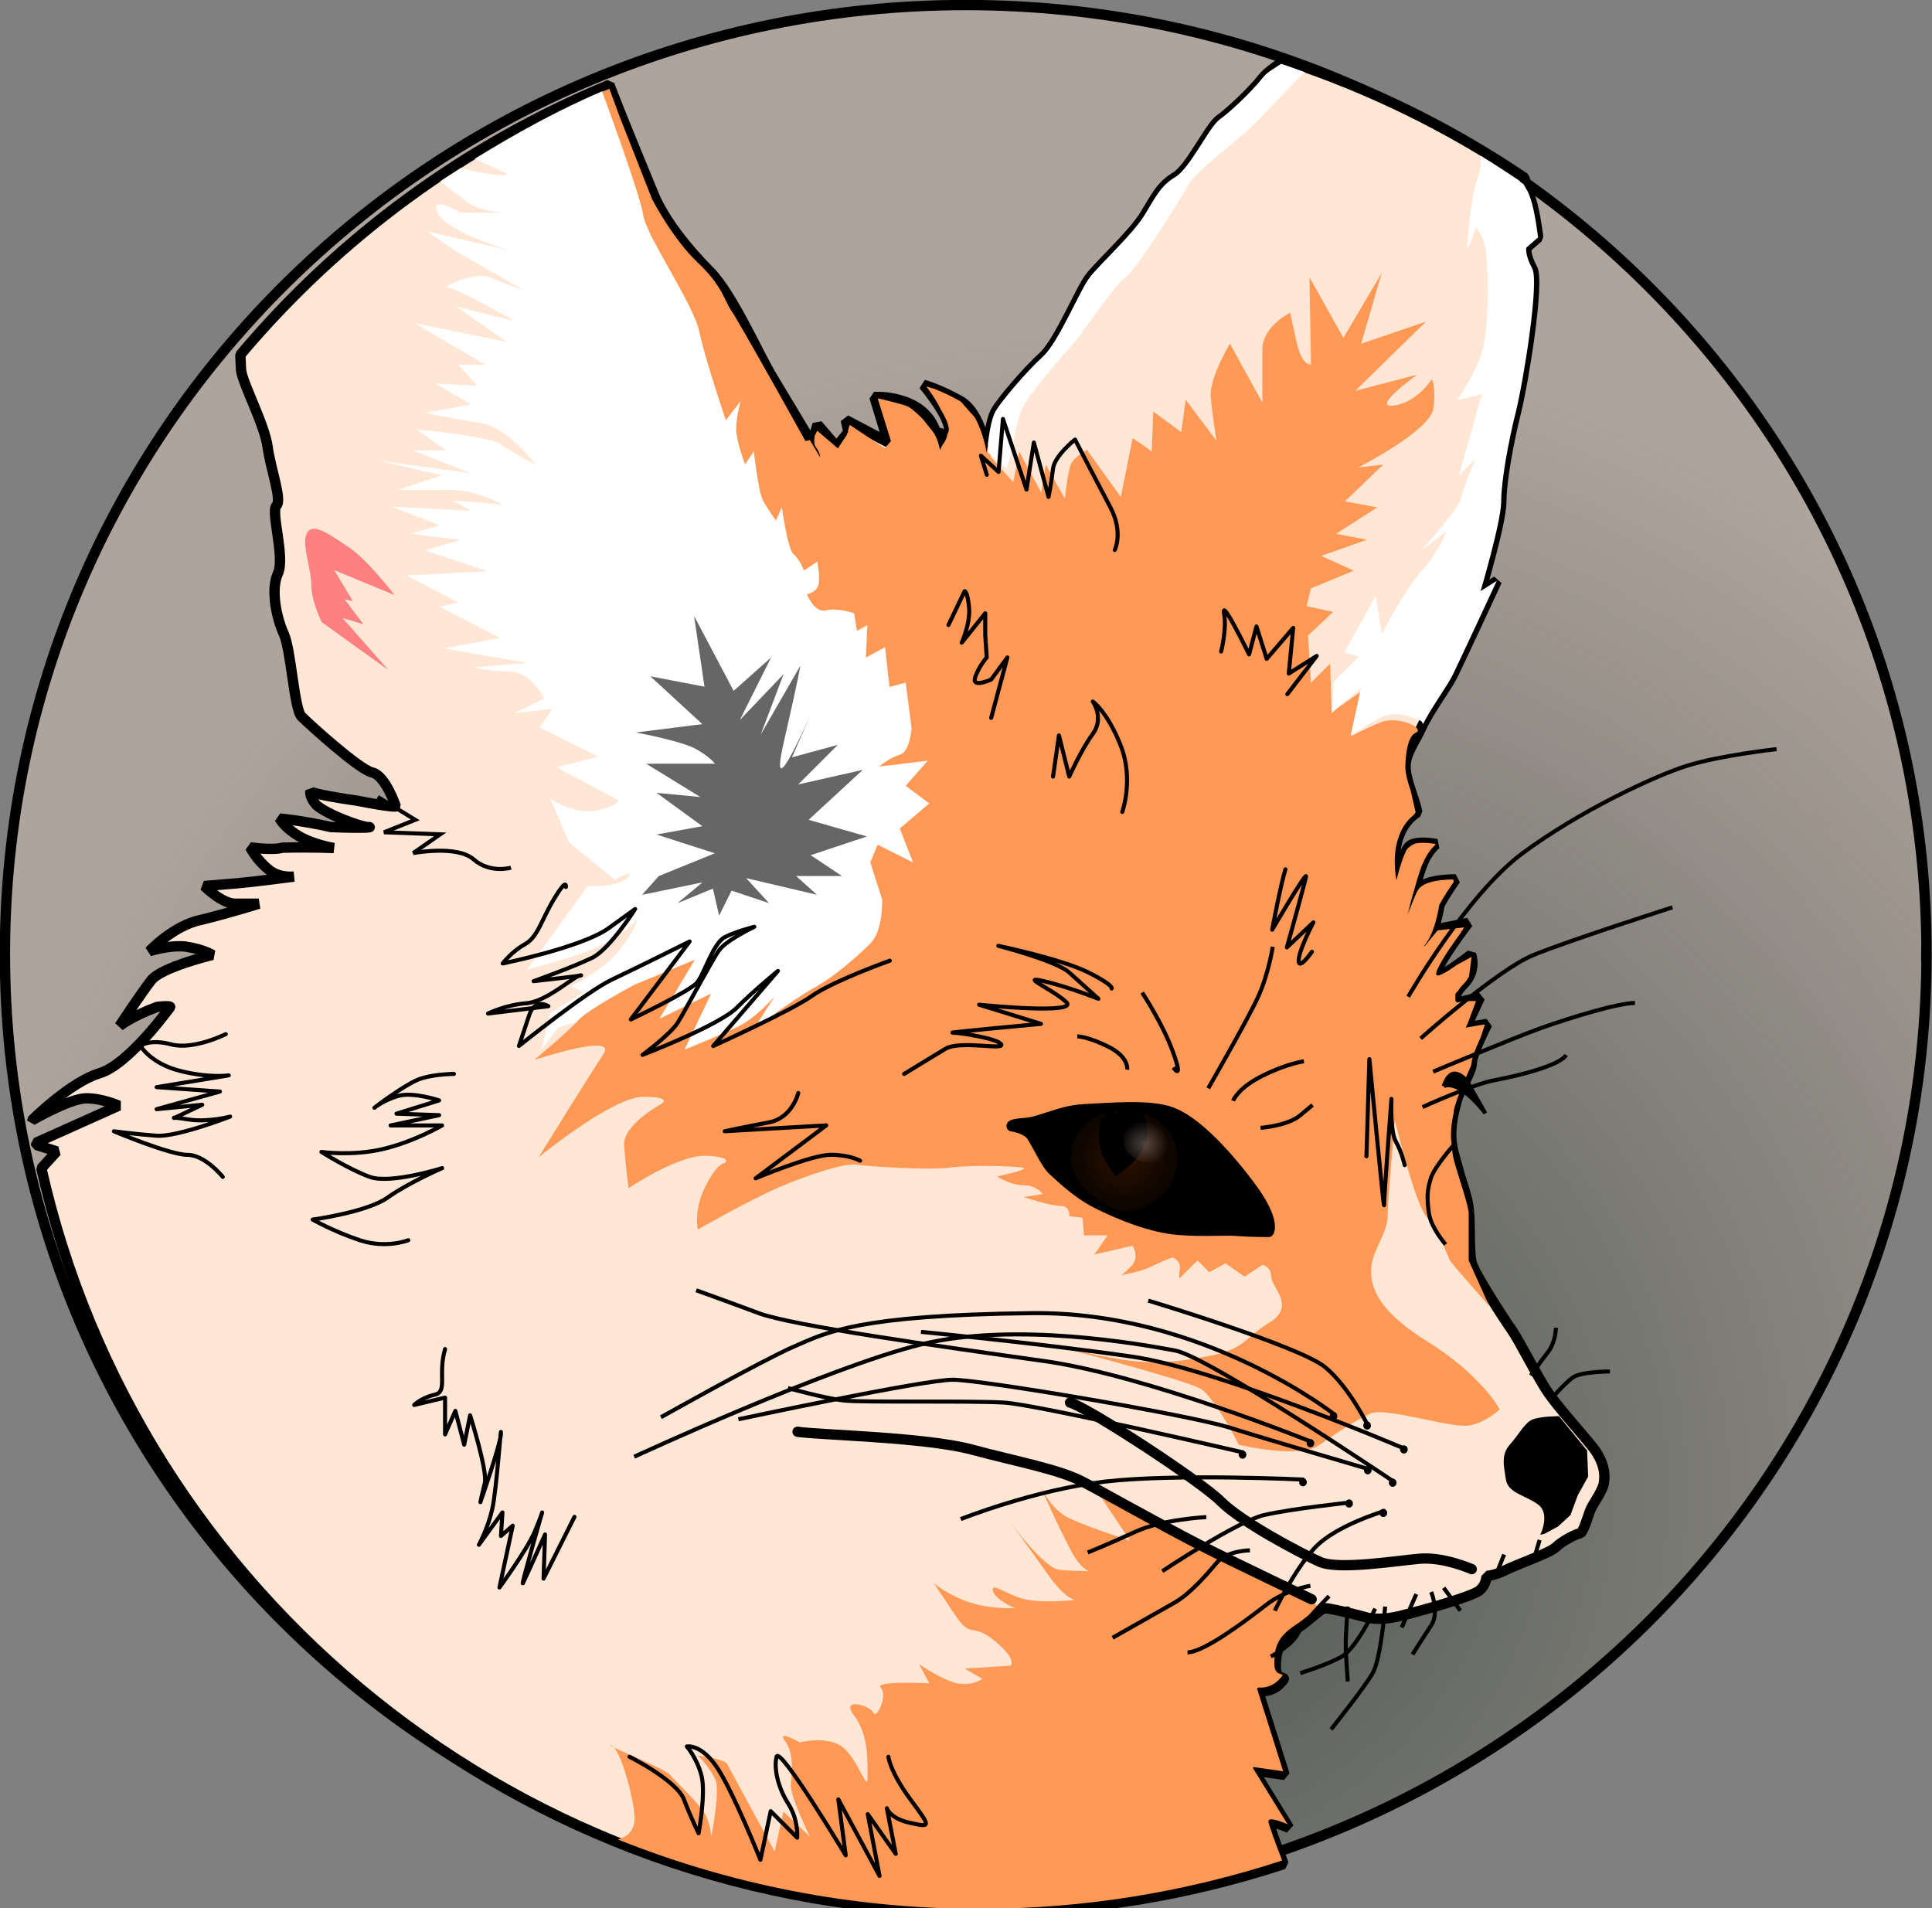 <?xml version="1.0" encoding="UTF-8"?>
<svg width="117.21" height="115.78" version="1.1" viewBox="0 0 31.012 30.634" xmlns="http://www.w3.org/2000/svg" xmlns:cc="http://creativecommons.org/ns#" xmlns:dc="http://purl.org/dc/elements/1.1/" xmlns:rdf="http://www.w3.org/1999/02/22-rdf-syntax-ns#" xmlns:xlink="http://www.w3.org/1999/xlink">
<rect x="0" y="0" width="31.012" height="30.634" fill="#808080" stroke="none"/>
<defs>
<radialGradient id="c" cx="152.03" cy="87.924" r="15.506" gradientTransform="matrix(1.114 -.512 .507 1.104 -61.418 70.009)" gradientUnits="userSpaceOnUse">
<stop stop-color="#4c5550" offset="0"/>
<stop stop-color="#4c5550" stop-opacity="0" offset="1"/>
</radialGradient>
<radialGradient id="b" cx="152.68" cy="83.634" r=".356" gradientTransform="matrix(1.099 0 0 1.021 -15.214 -1.78)" gradientUnits="userSpaceOnUse">
<stop stop-color="#b6a69e" offset="0"/>
<stop stop-color="#b6a69e" stop-opacity="0" offset="1"/>
</radialGradient>
<radialGradient id="a" cx="152.26" cy="83.89" r=".853" gradientTransform="matrix(1.377 -.017 .016 1.303 -58.736 -22.879)" gradientUnits="userSpaceOnUse">
<stop stop-opacity="0" offset="0"/>
<stop offset="1"/>
</radialGradient>
</defs>
<g transform="translate(-105.49 -107.21)">
<g transform="translate(-28.726 41.955)">
<g>
<path d="m165.14 80.572c0 8.413-6.905 15.234-15.422 15.234-8.518 2.8e-4 -15.423-6.82-15.423-15.233-5.6e-4 -8.413 6.904-15.234 15.421-15.235 8.518-8.3e-4 15.423 6.819 15.424 15.232-1e-3 -0.536-8e-3 0.423 0 2e-3z" fill="#aea49c"/>
<path d="m165.14 80.57c0 8.413-6.905 15.234-15.422 15.234-8.518 2.8e-4 -15.423-6.82-15.423-15.233-5.6e-4 -8.413 6.904-15.234 15.421-15.235 8.518-8.3e-4 15.423 6.819 15.424 15.232-1e-3 -0.536-8e-3 0.423 0 2e-3z" fill="url(#c)" stroke="#000" stroke-linecap="round" stroke-linejoin="bevel" stroke-width=".166"/>
</g>
<path transform="scale(.265)" d="m584.31 249.89c-0.58 0.381-1.079 0.742-1.361 1.096-0.714 0.893-1.963 2.054-2.588 2.5-0.625 0.446-1.787 2.947-2.68 3.482-0.893 0.536-1.161 1.16-1.875 2.32-0.714 1.161-2.678 2.946-3.303 3.75-0.625 0.804-1.875 3.929-2.857 4.822-0.982 0.893-2.5 2.678-2.857 3.303-0.357 0.625-0.535 2.5-0.535 2.5s-0.357-2.411-1.607-3.125c-1.25-0.714-2.232-0.982-2.232-0.982s1.785 2.143 1.518 2.857c-0.268 0.714-0.525 1.092-0.525 1.092 0.108-1.8-0.035-0.544-0.303-1.234-0.804-2.143-3.664-1.98-3.664-1.98l0.832 2.748-2.568-1.353 0.162 0.725-0.719 0.896-1.15-1.338s-0.367 0.981-0.1 1.338c0.268 0.357 0.268 0.625 0.268 0.625l-2.945-4.91c-0.804-1.339-2.413-5.001-3.752-6.34-1.339-1.339-2.768-3.125-3.393-4.643-0.53-1.288-1.974-4.776-2.688-6.656-8.736 3.612-16.39 9.265-22.355 16.355 0.014 0.224 0.033 0.833 0.043 0.926 0.089 0.804 1.429 3.303 1.607 4.643 0.178 1.339 0.892 3.215 0.535 3.572-0.357 0.357 0.536 3.125 0.09 4.107-0.446 0.982-0.089 2.678 0.357 3.66 0.446 0.982 0.626 4.554 1.072 5s3.482 3.214 4.285 3.393c0.804 0.179 1.428 2.055 1.428 2.055s-0.089 0.089-2.41-0.357c-0.947-0.127-2.587-0.406-2.768-0.559 0 0-0.067 0.335 0.357 0.826 0.714 0.625 2.768 1.34 3.125 1.34s-0.067 0.089-2.232 0c-1.763-0.402-3.103-0.514-3.103-0.514s0.246 0.513 1.139 1.049c0.893 0.536 2.143 0.736 2.143 0.736s-1.228-0.066-3.125-0.021c-0.58 0.179-1.941-0.023-1.941-0.023s0.357 0.76 1.16 1.385c0.492 0.383 1.083 0.415 1.488 0.389-0.531 0.068-2.432 0.314-3.295 0.393-0.982 0.089-2.144 0.178-2.144 0.178s1.071 1.072 1.875 1.072h1.43s-1.696 0.536-3.504 0.982c-1.674 0.335-3.125 1.897-3.125 1.897s1.137-0.378 2.164-0.289c1.161 0.179 1.652 0.512 1.652 0.512s-3.08 0.737-3.705 1.541c-0.625 0.804-1.92 2.768-1.92 2.768s0.715-0.58 2.277-1.16c0.804-0.089 0.803 0 0.803 0s-2.499 3.482-4.285 4.018c-1.774 0.532-4.068 2.818-4.098 2.848 2.4e-4 1e-3 2e-3 3e-3 2e-3 4e-3 0.021-0.012 2.313-1.334 3.291-1.334 0.982 0 1.965 0.447 1.965 0.447l-5.012 2.246c9e-3 0.045 0.017 0.09 0.025 0.135l1.236 0.387-0.934 1.022c5.78 25.789 29.051 45.083 56.898 45.082 6.413-2.1e-4 12.578-1.04 18.35-2.93-0.418-1.08-0.832-2.195-0.832-2.371 0-0.357 1.16 0.18 1.16 0.18l-2.143-3.482 1.875 0.268-1.607-5.09s0.715 0.18 1.34-0.445c0.625-0.625-0.268-2.8e-4 -0.268-0.982 0-0.982 0.178-1.608 1.25-2.322 1.071-0.714 1.47-1.323 1.875-1.25 1.18 0.214 2.322 0.537 2.322 0.537s0.714 0.267 2.143-0.09c1.429-0.357 4.286-1.16 4.732-1.518 0.446-0.357 0.445-0.893 0.445-0.893s0.446-3e-4 1.16-0.357c0.714-0.357 2.68-1.028 3.037-1.385 0.357-0.357 1.25-0.83 1.518-0.848 0.268-0.357 0.446-1.16 0.625-1.518 0.178-0.357 0.669-1.028 0.758-1.475 0.089-0.446 0.091-1.293-0.713-2.275-0.804-0.982-2.01-2.322-2.635-3.215-0.625-0.893-1.786-3.215-2.232-3.84-0.446-0.625-2.232-3.393-2.41-4.018-0.179-0.625-0.09-2.322-0.18-3.215-0.089-0.893-0.446-1.696-0.625-2.41-0.178-0.714-0.445-1.339-0.445-2.143 0-0.804 0.179-1.518 0.357-2.143 0.178-0.625 0.893-1.697 0.893-2.232 0-0.536 0.938-2.365 0.938-2.365l-1.295 0.223 0.848-1.83-1.383 0.312s-0.403-0.314 0.4-1.117c0.804-0.804 0.447-1.785 0.447-1.785s-2.187 1.74-2.098 1.115c0.089-0.625 1.92-3.035 1.92-3.035l-1.787 0.357-0.861 1.09c0.239-0.324 0.682-1.079 0.906-2.518 0.313-0.625 0.982-1.562 0.982-1.562s-1.786-0.045-2.232 0.58c-0.446 0.625-0.715 1.695-0.715 1.695s0.537-2.098 0.895-3.08c0.357-0.982 0.893-1.34 0.893-1.34s-1.34-0.267-1.697 0.18c-0.357 0.446-0.715 2.008-0.715 2.008s-0.67-2.856 1.25-4.106c-0.178-0.893-0.713-1.966-0.713-2.769 0-0.804 0.536-1.428 0.982-2.41 0.446-0.982 1.518-2.411 1.875-3.125 0.357-0.714 2.678-5.715 2.678-5.715l-0.982 0.625s1.25-4.195 1.25-5.445 0.446-3.662 0.893-5.447c0.446-1.786 1.429-7.857 0.982-8.66-0.446-0.804-0.357-1.25-0.357-1.25l0.715-0.625s-0.179-1.519-0.447-2.322c-0.166-0.498-0.319-0.892-0.379-1.291-4.433-3.005-9.309-5.413-14.51-7.125z" fill="#ffe6d5" stroke="#000" stroke-linecap="round" stroke-linejoin="bevel" stroke-width=".627"/>
<path transform="scale(.265)" d="m542.96 251.77c-2.694 1.146-5.262 2.575-7.728 4.093 1.285 0.614 2.34 0.993 1.79 0.993-0.46 0-1.423-0.115-2.643-0.429-0.37 0.238-0.869 0.551-1.234 0.797 0.719 0.612 1.055 0.784 1.478 1.147 0.884 0.758 2.525 0.758 2.525 0.758h-2.777s-1.894-1.136-1.389 0c0.505 1.136 4.293 2.273 4.293 2.273l-4.926-1.137 1.643 1.137 4.166 2.398s-1.136-0.379-2.019-0.758c-0.884-0.379-3.03 0.631-2.525 0.631 0.505 0 4.041 2.022 4.041 2.022l-3.537-0.885 3.031 2.147-5.555-1.137 4.293 2.525h-1.643l1.137 1.264-2.525-0.127 2.147 1.264-2.777 0.504s1.767 0.38 3.408 0.633c1.641 0.253 3.283 2.525 3.283 2.525s-1.389-0.759-2.147-1.264c-0.758-0.505-5.051-0.885-5.051-0.885l1.768 1.264h-2.019l3.535 1.389-5.557-0.758 3.789 0.885-2.652 0.883h3.158c1.641 0 3.156 0.885 3.156 0.885l-3.031-0.252 1.137 0.631-4.799-0.252 2.904 1.135-1.768 0.506 3.031 0.379-2.147 0.631 3.787 1.264-4.924 0.252 3.156 1.641-1.137 0.254 3.662 1.893-3.408 0.633 5.051 0.883-3.158 0.254s0.632 0.252 2.022 0.252c1.389 0 2.147 1.641 2.147 1.641l-1.768 0.885 2.272-0.252-0.758 1.135 3.537 1.768-2.525 0.633 3.787 2.019s-0.378 0.505-1.641 0.631c-1.263 0.126-2.525-0.758-2.525-0.758l1.137 2.652 2.777 2.273s1.389-0.758 0.758-0.127c-0.631 0.631-2.4 0.506-2.4 0.506s-1.009 1.388-1.641 2.272c-0.631 0.884-2.019 2.779-2.019 2.779s2.524-0.632 4.039-1.264c1.515-0.631 2.652-1.768 2.652-1.768s-0.127 0.632-1.137 1.895c-1.01 1.263-2.904 2.147-2.904 2.147l0.758 0.379-2.019 1.262-0.506 2.147 1.01-1.262s1.769-0.758 3.537-0.506 1.766 1.516 3.281 1.895c1.515 0.379 3.663-0.757 5.178-0.883 1.515-0.126 4.545-2.78 5.682-3.537 1.136-0.758 2.904-2.651 3.283-4.293 0.379-1.641 2.273-2.777 2.273-3.787s-1.137-8.713-1.516-9.85-4.546-5.808-5.178-7.07c-0.631-1.263-4.546-8.208-4.672-9.092-0.126-0.884-3.156-4.925-3.535-5.809-0.379-0.884-2.02-4.419-2.777-5.051-0.222-0.81-1.011-3.788-1.643-5.43-0.473-1.229-0.857-2.354-1.26-3.318z" fill="#fff"/>
<path transform="scale(.265)" d="m543.39 251.63c-0.148 0.061-0.294 0.106-0.441 0.169 0.053 0.142 2.317 6.254 2.494 7.49 0.178 1.25 3.037 5.358 3.394 7.055 0.357 1.696 1.605 5.357 1.605 5.357l0.895-1.162s-0.27 0.983-0.27 1.697c0 0.714 0.537 2.143 0.537 2.143l0.535-0.803s0.267 2.41 0.535 2.945c0.268 0.536 0.805 1.25 0.805 1.25l0.357-0.803s0.356 2.59 0.713 2.857c0.357 0.268 0.625 0.98 0.625 0.98l0.805-0.535s0.177 0.804 0.088 1.34c-0.089 0.536-0.713 0.625-0.713 0.625s0.446 1.161 1.16 0.982 1.695 0.178 1.695 0.178l0.18 1.072 0.625-0.357-0.09 1.965 1.162-0.625 0.268 2.41 0.982-0.268 0.357 2.768s-0.09 1.429-0.715 1.607c-0.625 0.179-1.25 0.713-1.25 0.713l2.945-0.355-1.338 1.518 1.428 1.07-1.785 1.518 0.803 2.055-2.143-1.072-0.445 1.072 0.713 2.232s0.091 1.874-0.713 2.678c-0.804 0.804-2.234 2.055-3.394 2.68-1.161 0.625-3.66 2.5-3.66 2.5l1.25-1.965s-1.071 1.249-2.143 1.785c-1.071 0.536-3.303 1.43-3.303 1.43l1.605-3.394-3.125 1.52 2.143-3.572-3.66 1.518s-2.857 1.518-3.393 2.143c-0.536 0.625-2.678 2.412-2.678 2.412s5.088-1.697 4.195-0.357c-0.893 1.339-3.928 6.25-3.928 6.25s4.465-3.662 6.34-3.662c1.875 0 1.07 0.447 1.07 0.447s-2.322 1.25-2.232 2.5c0.089 1.25 0.268 2.59 0.268 2.59s3.036-2.054 4.732-1.965c1.696 0.089 1.072 0.447 1.072 0.447s-0.446-8.4e-4 -1.16 1.428c-0.714 1.429-0.447 2.59-0.447 2.59s3.125-1.786 5-2.59c1.875-0.804 3.928-1.429 4.553-1.34 0.625 0.089 4.286 0.358 5.715 0.18 1.429-0.179 3.75-0.089 4.375 0 0.625 0.089-1.518 0.535-1.518 0.535s0.804 0.535 1.607 0.535c0.804 0 1.16 0.537 1.16 0.537l-1.16 0.178s1.607 0.535 2.232 0.535c0.625 0 0.535 0.625 0.535 0.625l0.803 0.09 0.09 1.072h1.43l-0.805 1.16 2.322-0.535s0.446 0.714-0.09 1.25c-0.536 0.536-0.625 0.535-0.625 0.535s1.161-0.178 1.875-0.535 1.25-0.537 1.25-0.537 0.537 0.179 0.447 0.715c-0.089 0.536 0 0.535 0 0.535l1.07-1.07 0.715 0.713 0.982-0.535 1.16 0.805 1.072-0.715s0.535 0.09 0.535 0.715c0 0.625 1.517 1.785-0.09 2.768-1.607 0.982-1.429 1.606-3.75 2.053-2.321 0.446-3.661 0.448-5.357 0.18-1.696-0.268-4.195-0.893-4.195-0.893s8.215 2.142 9.107 2.678c0.893 0.536 2.32 3.393 2.32 3.393s3.66 0.893 4.91 0c1.25-0.893 2.144-1.429 3.037-1.875 0.893-0.446 4.911 0.893 5.982 0.715s1.875-0.982 1.875-0.982-1.071-2.054-4.375-4.107c-3.304-2.054-3.484-3.571-3.394-4.553 0.089-0.982 0.982-2.055 0.982-3.037s0.447-5.803 0.447-5.803 1.251 5.268 1.965 5.893c0.714 0.625 1.16 2.322 1.428 2.68 0.268 0.357 2.321 2.677 2.321 2.677l-1.249-2.767v-2.857c0-0.446-0.627-2.233-0.895-3.215-0.076-0.278-0.11-0.591-0.127-0.912-0.031-0.193-0.051-0.392-0.051-0.605 0-0.482 0.07-0.922 0.16-1.34 6e-3 -0.046 0.012-0.138 0.018-0.178 0.017-0.119 0.087-0.327 0.156-0.531 8e-3 -0.03 0.015-0.065 0.023-0.094 4e-3 -0.013 0.013-0.032 0.018-0.045 0.293-0.818 0.77-1.865 0.83-1.996 0.013-0.062 0.045-0.139 0.045-0.191 0-0.309 0.277-0.963 0.541-1.533l0.262-0.787h-0.127l-1.033 0.178 0.121-0.262 0.504-1.346h-0.762l-0.398 0.09s-0.03-0.035-0.059-0.09h-0.031v-0.123c-4e-3 -0.027-2e-3 -0.051 0-0.084v-0.238l0.164-0.182c0.077-0.118 0.174-0.248 0.326-0.4 0.154-0.154 0.256-0.314 0.336-0.473l0.152-1.152c-3e-3 -0.013-3e-3 -0.01-6e-3 -0.021l-0.891 0.486c-0.624 0.444-1.296 0.868-1.242 0.49 0.015-0.102 0.086-0.261 0.178-0.439v-6e-3l0.019-0.031c0.322-0.615 0.804-1.293 1.211-1.85l0.289-0.441-1.607 0.18-0.535 0.643-0.283 0.357c0.015-0.02 0.036-0.058 0.053-0.082l-0.127 0.152s0.184-0.274 0.354-0.539c0.222-0.425 0.474-1.069 0.627-2.049 0.27-0.539 0.739-1.211 0.881-1.412l-0.031-0.15c-0.326-6.7e-4 -1.669 0.029-2.082 0.564-0.022 0.037-0.044 0.06-0.066 0.102-0.025 0.038-0.045 0.083-0.068 0.123-0.268 0.55-0.506 1.309-0.506 1.309s0.103-0.388 0.145-0.551c-0.148 0.397-0.236 0.729-0.236 0.729s0.537-2.098 0.895-3.08c0.043-0.117 0.092-0.197 0.139-0.297 0.011-0.023 0.029-0.087 0.039-0.104 8e-3 -0.014 0.019-0.027 0.027-0.041 0.236-0.456 0.419-0.654 0.543-0.76 0.045-0.056 0.102-0.129 0.113-0.143-0.041-8e-3 -0.716-0.137-1.227-0.035-0.153 0.041-0.332 0.178-0.492 0.32-0.338 0.524-0.662 1.906-0.662 1.906s-0.273-1.222 0.066-2.418c9e-3 -0.028 0.019-0.056 0.029-0.084 0.162-0.523 0.437-1.034 0.926-1.43 0.031-0.035 0.141-0.174 0.141-0.174l-0.287-1.268c-0.175-0.531-0.337-1.055-0.338-1.498v-4e-3c0-6e-3 1e-3 -1.785 0.625-2.053 0.625-0.268-1.071-1.071-2.143-0.625-1.071 0.446-1.697 0.805-1.697 0.805l0.537-2.68-1.787 1.25-0.088-2.945-1.162 1.16-0.178-2.857 1.518-1.428-1.607-0.357 0.268-1.072 2.59-1.072-1.965-0.893 2.768-0.982-1.875-0.355 2.5-1.607-1.963-0.357 2.32-2.232-1.518 0.178s4.374-2.231 4.553-3.57c0.178-1.339-0.088-1.785-0.088-1.785s-0.894 1.427-2.322 1.605c-1.429 0.179 1.43-1.875 1.43-1.875l-3.75 0.982 4.285-4.195-3.93 1.338 1.25-4.285-2.32 3.93-2.055-3.662 0.09 5.268s-0.535 0.179-0.893-1.428c-0.357-1.607-0.357-1.697-0.357-1.697s-1.695 0.804-1.695 2.232v3.215l-1.965-3.572s-1.25 2.054-1.16 3.215c0.089 1.161 0.355 2.68 0.355 2.68l-1.875-2.5-0.268 1.963-1.695-1.25-0.09 2.412-1.16-0.805-0.715 3.572-2.053-2.857s-0.804 0.446-0.982 0.893c-0.179 0.446-0.357 2.053-0.357 2.053l-1.16-2.053-0.27 1.697-1.338-2.5-0.357 1.875-1.34-1.52s-0.12-0.382-0.215-0.686c-0.015 0.131-0.055 0.418-0.055 0.418s-0.186-1.211-0.738-2.172c-0.242-0.246-0.528-0.598-0.799-0.896-0.025-0.016-0.044-0.042-0.07-0.057-0.609-0.348-1.149-0.587-1.549-0.744-0.183-0.056-0.502-0.148-0.502-0.148s0.564 0.723 0.875 1.389c0.324 0.536 0.573 1.081 0.461 1.379-0.027 0.072-0.048 0.099-0.074 0.164-5e-3 0.034-3e-3 0.07-0.012 0.104-0.042 0.169-0.146 0.337-0.242 0.469-0.114 0.22-0.197 0.355-0.197 0.355 4e-3 -0.066 3e-3 -0.067 6e-3 -0.125-8.7e-4 8.9e-4 -0.014 0.016-0.014 0.016s-0.088-0.624-0.445-1.07c-0.357-0.446-1.072-1.341-1.607-1.52-0.536-0.179-1.697-0.445-1.697-0.445l0.805 2.59-0.357 0.445-2.143-1.428-0.105 0.365 0.018 0.076-0.061 0.076-0.031 0.107-0.535 0.803-1.25-1.07-0.156 0.314c-0.038 0.253-0.049 0.515 0.064 0.666 0.268 0.357 0.268 0.625 0.268 0.625l-0.621-1.035-0.27 0.055s-4.018-7.232-4.465-7.857c-0.446-0.625-0.535-1.519-2.053-2.947s-2.768-3.84-2.768-3.84l-1.965-5z" fill="#f95"/>
<path transform="scale(.265)" d="m584.08 250.11c-0.58 0.381-0.858 0.521-1.14 0.875-0.714 0.893-1.963 2.054-2.588 2.5-0.625 0.446-1.787 2.947-2.68 3.482-0.893 0.536-1.161 1.16-1.875 2.32-0.714 1.161-2.678 2.946-3.303 3.75-0.625 0.804-1.875 3.929-2.857 4.822-0.982 0.893-2.5 2.678-2.857 3.303-0.267 0.466-0.399 1.424-0.467 1.984v0.502l1.137 1.01 0.379-1.389s0.253-1.895 0.758-2.652c0.505-0.758 2.272-2.905 2.777-3.41 0.505-0.505 2.652-3.787 3.283-4.166 0.631-0.379 3.284-4.673 3.789-5.557 0.505-0.884 2.272-2.146 3.408-3.156 1.128-1.003 3.146-3.301 3.674-3.707-0.518-0.187-0.912-0.339-1.436-0.511zm12.084 5.575c0.023 0.646-0.018 0.925-0.177 1.296-0.379 0.884-0.631 3.661-0.631 4.166 0 0.505 0.504-1.137 0.504-1.137s0.505 0.505 0.631 1.516c0.126 1.01 0.254 4.924-0.377 6.439-0.631 1.515-1.391 2.525-1.391 2.525l1.516-0.379-1.389 4.926 1.01-1.01s-0.757 1.767-0.883 2.398c-0.126 0.631-2.4 3.156-2.4 3.156l1.516-1.137s-0.505 1.264-1.516 2.4c-1.01 1.136-2.398 3.787-2.398 3.787l-0.379-2.273-1.895 3.41 0.885 0.252-1.516 1.516-0.127 1.895 1.768-1.516-0.631 2.904s0.884-0.632 1.895-1.137 2.398 0.252 2.398 0.252l0.1 0.166c0.482-0.972 1.447-2.28 1.785-2.957 0.357-0.714 2.678-5.715 2.678-5.715l-0.982 0.625s1.25-4.195 1.25-5.445c0-1.25 0.446-3.662 0.893-5.447 0.446-1.786 1.429-7.857 0.982-8.66-0.446-0.804-0.357-1.25-0.357-1.25l0.715-0.625s-0.179-1.519-0.447-2.322c-0.166-0.498-0.162-0.419-0.442-0.912-0.844-0.572-1.71-1.179-2.586-1.708z" fill="#fff"/>
<path transform="scale(.265)" d="m569.29 335.8s0.07 0.172 0.178 0.402c-0.036-0.084-0.178-0.402-0.178-0.402zm0.178 0.402c0.232 0.536 1.028 2.352 1.877 3.973 0.392 0.749 0.767 1.092 1.08 1.242-0.572-9e-3 -1.271-0.028-1.795-0.08-0.893-0.089-2.945-2.857-2.945-2.857s0.802 1.072 2.32 3.215c0.694 0.979 1.212 1.348 1.578 1.475-0.736 0.062-2.117 0.158-3.006-0.047-1.161-0.268-2.054-1.071-1.965-0.535 0.089 0.536 1.34 1.07 1.34 1.07s-1.428 0.089-2.768-0.357c-1.339-0.446-2.144-1.16-2.144-1.16s0.179 0.268 1.25 1.875 0.984 0.447 2.412 1.607c1.429 1.161 0.982 1.518 0.982 1.518l-2.769 0.18 1.072 0.625s-0.625 0.446-1.518 0.268c-0.893-0.179-2.322-1.162-2.322-1.162l0.625 1.162s-3.392-0.179-2.945 0.268c0.446 0.446-0.269 1.964-0.447 1.518-0.179-0.446-2.053-0.983-1.16 0.178 0.893 1.161 0.803 2.857 0.803 3.75 0 0.893-0.535-0.982-1.428-1.785-0.893-0.804-2.68-0.357-2.68-0.357s-1.428-0.802-0.893-0.088c0.536 0.714 0.447 1.874 0.357 2.588-0.089 0.714 1.16 3.215 1.16 3.215l-1.605-1.518-0.537 2.41s-2.679-4.91-2.857-5.268c-0.179-0.357-1.785-0.535-1.785-0.535s0.804 0.803 1.072 1.518c0.268 0.714-0.27 3.393-0.27 3.393s3.9e-4 -0.446-0.268-1.16c-0.268-0.714-1.964-2.233-2.232-2.59-0.214-0.286-2.682-1.302-3.398-1.656 0.521 0.56 1.176 3.034 1.256 4.156 0.084 1.169-0.892 1.391-1.023 1.416 6.761 2.711 14.151 4.207 21.898 4.207 6.413-2.3e-4 12.578-1.04 18.35-2.93-0.418-1.08-0.832-2.195-0.832-2.371 0-0.357 1.16 0.18 1.16 0.18l-2.143-3.482 1.875 0.268-1.607-5.09s0.715 0.18 1.34-0.445c0.625-0.625-0.268-2.8e-4 -0.268-0.982 0-0.982 0.178-1.608 1.25-2.322 0.688-0.459 1.087-0.853 1.4-1.072l-0.061-0.143-13.303-6.875 1.963 2.945s-2.321-0.713-3.66-1.338c-0.949-0.443-1.524-1.45-1.787-2.01zm-25.809 15.889c-0.059-0.064-0.117-0.12-0.172-0.129-0.107-0.018-7e-3 0.041 0.172 0.129z" fill="#f95"/>
<path d="m155.27 90.927s-1.236-0.585-1.821-0.885c-0.585-0.301-1.47-0.802-1.854-1.002-0.384-0.2-1.036-0.317-1.787-0.518-0.752-0.2-2.489-0.234-2.79-0.284" fill="none" stroke="#000" stroke-linecap="round" stroke-linejoin="round" stroke-width=".165"/>
<path d="m157.84 90.443s-0.451-0.2-0.835-0.167c-0.384 0.033-1.303 0.184-1.604 0.05-0.301-0.134-1.253-0.635-1.587-0.969s-2.155-1.52-2.422-1.587" fill="none" stroke="#000" stroke-linecap="round" stroke-linejoin="round" stroke-width=".165"/>
<path d="m158.94 89.892s0.167-0.334-0.033-0.484c-0.2-0.15-0.484-0.184-0.518-0.401-0.033-0.217-0.084-0.401 0.067-0.568 0.15-0.167 0.234-0.351 0.367-0.401 0.134-0.05 0.418-0.05 0.418-0.05l0.451 0.551 0.017 0.418-0.167 0.301-0.117 0.317-0.2 0.184-0.217 0.117z"/>
<path d="m154.58 85.03s0.134-0.17-0.317-0.764c-0.451-0.594-0.885-1.019-1.236-1.154-0.351-0.136-1.019-0.068-1.403-0.051-0.384 0.017-0.701 0.204-0.952 0.221-0.25 0.017-0.217 0.051-0.217 0.051s0.234 0.034 0.317 0.153c0.084 0.119 0.234 0.458 0.351 0.56 0.117 0.102 0.367 0.357 0.701 0.526 0.334 0.17 0.868 0.39 1.302 0.424 0.434 0.034 0.751 0 0.952 0.017 0.2 0.017 0.501 0.017 0.501 0.017z" stroke="#000" stroke-linecap="round" stroke-linejoin="round" stroke-width=".166"/>
<path d="m153.16 83.855c0 0.493-0.404 0.893-0.902 0.893-0.274-0.024-0.902-0.4-0.902-0.893s0.404-0.822 0.902-0.822c0.498-4e-6 0.902 0.329 0.902 0.822z" fill="#2b1100" stroke="#000" stroke-linecap="round" stroke-linejoin="round" stroke-width=".1"/>
<path d="m141.36 86.911c-0.118 0.402 0.047 0.685-0.165 0.732-0.213 0.047-0.331 0.165-0.331 0.165l0.496-0.118v0.591l0.165-0.378 0.142 0.543 0.095-0.472s0.283 0.898 0.236 1.087c-0.047 0.189-0.071 0.307-0.071 0.307s0.331-0.945 0.331-1.11c0-0.165-0.071 0.921-0.142 1.228-0.071 0.307-0.213 0.567-0.213 0.567l0.378-0.52-0.024 0.378 0.189-0.165-0.213 0.992s0.449-0.614 0.567-0.898c0.118-0.283 0.118-0.307 0.118-0.307s-0.354 1.228-0.307 1.134c0.047-0.095 0.354-0.78 0.354-0.78l-0.024 0.709 0.496-0.992" fill="none" stroke="#000" stroke-linecap="round" stroke-linejoin="round" stroke-width=".065"/>
<path d="m140.77 85.163s-0.354 0.142-0.78 0c-0.425-0.142-0.756-0.331-0.756-0.331s0.874-0.118 1.205-0.354 0.874-0.472 0.874-0.472-0.827 0.26-1.158 0.142-0.78-0.402-0.78-0.402 0.496 0.071 0.992-0.047c0.496-0.118 0.945-0.378 0.945-0.378h-0.827l0.78-0.165-0.685-0.024 0.685-0.213s-0.425-0.142-0.661-0.071-0.378 0.189-0.378 0.189 0.52-0.402 0.756-0.472c0.236-0.071 0.52-0.071 0.52-0.071" fill="none" stroke="#000" stroke-linecap="round" stroke-linejoin="round" stroke-width=".065"/>
<path d="m143.3 79.493s0.024-0.165-0.189 0.189c-0.213 0.354-0.26 0.614-0.472 0.732-0.213 0.118-0.354 0.307-0.354 0.307s1.276-0.26 1.701-0.567l0.425-0.307s-0.402 0.638-0.685 0.78c-0.283 0.142-0.945 0.378-0.945 0.378s0.85-0.094 0.756-0.094c-0.095 0-0.543 0.425-0.874 0.449-0.331 0.024-0.614 0.165-0.614 0.165l0.969-0.118s-0.213-0.142-0.307 0.142c-0.095 0.283-0.165 0.496-0.165 0.496s1.087-0.874 1.488-1.063c0.402-0.189 1.252-0.614 1.252-0.614l-0.945 1.252s0.945-0.449 1.063-0.591c0.118-0.142 0.26-0.638 0.449-0.732 0.189-0.095 0.472-0.165 0.472-0.165s-0.449 0.213-0.567 0.378c-0.118 0.165-0.543 0.969-0.661 1.158-0.118 0.189-0.567 0.52-0.567 0.52s1.228-0.472 1.512-0.756c0.283-0.283 0.661-0.591 0.661-0.591l-1.039 1.205s1.252-0.567 1.583-0.803c0.331-0.236 1.252-0.567 1.252-0.567" fill="none" stroke="#000" stroke-linecap="round" stroke-linejoin="round" stroke-width=".065"/>
<path d="m144.32 93.455s0.756 0.378 0.874 0.685c0.118 0.307 0.236 0.543 0.236 0.543s0.118-0.638 0.047-0.921c-0.071-0.283-0.236-0.472-0.236-0.472s0.236-0.047 0.496 0.354c0.26 0.402 0.685 1.465 0.685 1.465l0.165-0.78 0.425 0.425s0.024-0.283-0.142-0.543c-0.165-0.26-0.236-0.567-0.189-0.756 0.047-0.189 1.11 1.583 1.11 1.583l-0.118-0.898 0.661 1.228-0.189-0.992 0.449 0.638-0.142-0.732s0.047 0.165 0.378 0.236c0.331 0.071 0.331 0.071 0-0.378-0.331-0.449-0.354-0.685-0.354-0.685" fill="none" stroke="#000" stroke-linecap="round" stroke-linejoin="round" stroke-width=".065"/>
<path d="m137.84 81.855s-0.52 0.26-0.874 0.165c-0.354-0.094-0.496 0.024-0.496 0.024s0.165 0.283 0.638 0.402 0.78 0.071 0.78 0.071l-1.158 0.189 1.016 0.071-1.016 0.283 0.732-0.071-0.449 0.213s-0.071-0.024 0.236 0.024c0.307 0.047 0.661-0.047 0.661-0.047s-0.85 0.331-1.181 0.307c-0.331-0.024-0.685-0.071-0.685-0.071s0.898 0.378 1.181 0.378 0.567 0.354 0.567 0.354" fill="none" stroke="#000" stroke-linecap="round" stroke-linejoin="round" stroke-width=".065"/>
<path d="m154.88 76.398 0.472-0.614-0.449 0.283 0.071-0.732-0.425 0.496-0.165-0.52-0.118 0.449s-0.449-0.921-0.402-0.661c0.047 0.26-0.047 0.614-0.047 0.614" fill="none" stroke="#000" stroke-linecap="round" stroke-linejoin="round" stroke-width=".065"/>
<path d="m152.11 74.083s0.142-0.283-0.071-0.685c-0.213-0.402-0.567-1.087-0.567-1.087s-0.331 0.26-0.354 0.472c-0.024 0.213-0.071 0.449-0.071 0.449l-0.236-0.874-0.118 0.756-0.378-1.134-0.071 0.85-0.283-0.26 0.095 0.307" fill="none" stroke="#000" stroke-linecap="round" stroke-linejoin="round" stroke-width=".065"/>
<path d="m152.23 78.288s0.189-0.52-0.024-1.063c-0.213-0.543-0.449-0.709-0.449-0.709s0.189 0.26 0 0.52c-0.189 0.26-0.378 0.685-0.378 0.685l-0.165-0.661-0.095 0.661" fill="none" stroke="#000" stroke-linecap="round" stroke-linejoin="round" stroke-width=".065"/>
<path d="m149.44 75.288 0.26-0.543s0.047 0 0.071 0.26c0.024 0.26-0.118 0.567-0.118 0.567l0.378-0.472v0.354l0.024 0.354s-0.142 0.165-0.189 0.331c-0.047 0.165 0.26 0.024 0.26 0.024l0.26-0.354-0.26 0.969" fill="none" stroke="#000" stroke-linecap="round" stroke-linejoin="round" stroke-width=".065"/>
<path d="m156.15 83.816 0.047-1.559s0.236 2.481 0.236 2.339c0-0.142 0.118-1.701 0.118-1.701s-0.024 0.52 0.071 0.685c0.095 0.165 0.142 0.378 0.142 0.378" fill="none" stroke="#000" stroke-linecap="round" stroke-linejoin="round" stroke-width=".065"/>
<path d="m152.06 81.123s0.047-0.047-0.378-0.26c-0.425-0.213-1.441-0.425-1.441-0.425s0.921 0.236 1.134 0.425c0.213 0.189 0.472 0.425 0.472 0.425s-0.472-0.189-0.874-0.283c-0.402-0.094 0.118 0.118 0.354 0.331 0.236 0.213-1.394 0.047-1.394 0.047l0.992 0.307s-1.536 0.142-1.417 0.142c0.118 0 0.732 0.094 0.78 0.189 0.047 0.095-0.661-0.071-0.898 0.071-0.236 0.142-0.661 0.402-0.661 0.402" fill="none" stroke="#000" stroke-linecap="round" stroke-linejoin="round" stroke-width=".065"/>
<path d="m147.03 82.8s-0.095 0.402-0.472 0.472c-0.378 0.071-0.709 0.142-0.709 0.142l1.63-0.094-1.134 0.85s0.898-0.378 1.205-0.378c0.307 0 0.472 0.095 0.472 0.095" fill="none" stroke="#000" stroke-linecap="round" stroke-linejoin="round" stroke-width=".065"/>
<path d="m154.85 79.21c-0.071 0.213-0.213 0.969-0.213 0.969s0.567-0.969 0.543-0.85c-0.024 0.118-0.307 1.134-0.307 1.134l0.425-0.402s-0.236 0.449-0.236 0.614c0 0.165 0.213-0.142 0.213-0.142" fill="none" stroke="#000" stroke-linecap="round" stroke-linejoin="round" stroke-width=".065"/>
<path d="m139.38 75.242 1.069 0.768-0.735-0.835 0.334 0.1-0.301-0.401 0.134 0.033-0.301-0.501 0.969 0.401s-0.434-0.568-0.735-0.768-0.568-0.401-0.668-0.234c-0.1 0.167 0.067 0.568 0.067 0.835 0 0.267 0.167 0.601 0.167 0.601z" fill="#ff8080"/>
<path d="m144.79 79.318-0.267 0.301 0.969-0.2-0.401 0.334 0.568-0.234 0.1 0.434 0.2-0.401 0.601 0.2-0.367-0.401 1.136 0.267-0.334-0.301h0.735l-0.501-0.334 0.902-0.301-0.935-0.267 0.869-0.802-1.036 0.234 0.635-0.635-0.735 0.2 0.334-0.768s-0.735 1.704-0.468 0.535c0.267-1.169 0.267-1.236 0.267-1.236l-0.635 1.103 0.367-0.969-0.702 0.735 0.501-1.002-0.601 0.535-0.635-1.203 0.167 1.136-0.869-0.167 0.835 0.768-1.069 0.134s0.735 0.134 0.969 0.267 0.301 0.234 0.301 0.234h-1.103l0.869 0.535-0.702-0.067 0.735 0.535-0.735 0.134 0.935 0.301z" fill="#666"/>
<path d="m140.28 78.048 0.601 0.367-0.501 0.2 0.902 0.033-0.434 0.301s0.702-0.134 0.969 0.1 0.601 0.134 0.601 0.134" fill="none" stroke="#000" stroke-width=".065"/>
<path d="m155.65 87.971s-2.105-1.67-4.878-1.637c-2.773 0.033-3.274 0.301-3.809 0.535-0.535 0.234-2.138 1.136-2.138 1.136" fill="none" stroke="#000" stroke-width=".065"/>
<path d="m155.28 88.405s-2.639-1.069-4.31-1.303c-1.67-0.234-4.042-0.568-4.577-0.768-0.535-0.2-1.002-0.367-1.002-0.367" fill="none" stroke="#000" stroke-width=".065"/>
<path d="m154.28 90.142s-0.367 0-0.535 0.2c-0.167 0.2-0.434 0.501-0.668 0.635-0.234 0.134-1.002 0.568-1.002 0.568" fill="none" stroke="#000" stroke-width=".065"/>
<path d="m153.58 89.608s-0.702 0.033-1.136 0.234c-0.434 0.2-0.768 0.334-0.768 0.334" fill="none" stroke="#000" stroke-width=".065"/>
<path d="m155.15 89.006s-2.071-0.1-3.207 0.033c-1.136 0.134-2.305 0.601-2.305 0.601" fill="none" stroke="#000" stroke-width=".065"/>
<path d="m154.18 88.572s-3.308-0.768-3.842-0.802c-0.535-0.033-2.272 0-2.572-0.033s-0.902-0.2-0.902-0.2" fill="none" stroke="#000" stroke-width=".065"/>
<path d="m155.88 89.374s-0.935 0.1-1.37 0.2c-0.434 0.1-1.637 0.902-1.637 0.902" fill="none" stroke="#000" stroke-width=".065"/>
<path d="m156.45 89.507s-0.802 0.234-1.136 0.601c-0.334 0.367-0.635 1.002-0.635 1.002" fill="none" stroke="#000" stroke-width=".065"/>
<path d="m156.19 88.171s-0.301-0.635-0.702-0.969c-0.401-0.334-2.84-1.069-2.84-1.069" fill="none" stroke="#000" stroke-width=".065"/>
<path d="m156.75 88.505s-2.973-1.27-4.343-1.47c-1.37-0.2-3.408-0.401-3.408-0.401" fill="none" stroke="#000" stroke-width=".065"/>
<path d="m156.19 88.839s-1.604-0.468-2.238-0.668c-0.635-0.2-3.976-0.768-4.443-0.768s-3.441 0.635-3.441 0.635" fill="none" stroke="#000" stroke-width=".065"/>
<path d="m156.59 89.04s-2.973-2.005-3.508-2.105-2.572-0.468-4.076-0.1c-1.503 0.367-4.61 1.804-4.61 1.804" fill="none" stroke="#000" stroke-width=".065"/>
<path d="m155.25 90.71s-0.401 0.067-0.702 0.301-1.002 0.768-1.27 0.768" fill="none" stroke="#000" stroke-width=".065"/>
<path d="m154.45 83.36s0.434-0.033 0.635-0.2l0.2-0.167" fill="none" stroke="#000" stroke-width=".065"/>
<path d="m154.01 82.926s0.067-0.2 0.468-0.401c0.401-0.2 0.668-0.234 0.668-0.234" fill="none" stroke="#000" stroke-width=".065"/>
<path d="m153.61 82.725s0.635-1.103 0.802-1.47c0.167-0.367 0.234-0.802 0.234-0.802" fill="none" stroke="#000" stroke-width=".065"/>
<path d="m153.05 82.391s0.167 0.234 0-0.234c-0.167-0.468-0.501-0.969-0.501-0.969" fill="none" stroke="#000" stroke-width=".065"/>
<path d="m152.31 82.425s0.033-0.2-0.301-0.367c-0.334-0.167-0.501-0.167-0.501-0.167" fill="none" stroke="#000" stroke-width=".065"/>
<path d="m157.05 83.026s0.802-0.367 1.169-0.434c0.367-0.067 1.036-0.234 1.136-0.401" fill="none" stroke="#000" stroke-width=".065"/>
<path d="m157.22 82.458s1.27-0.535 1.737-0.702c0.468-0.167 1.236-0.401 1.503-0.401" fill="none" stroke="#000" stroke-width=".065"/>
<path d="m157.02 81.924s1.236-1.103 1.804-1.336c0.568-0.234 2.238-0.768 2.238-0.768" fill="none" stroke="#000" stroke-width=".065"/>
<path d="m156.82 81.255s0.935-1.637 1.837-2.305c0.902-0.668 2.105-1.236 2.639-1.403 0.535-0.167 1.437-0.267 1.437-0.267" fill="none" stroke="#000" stroke-width=".065"/>
<path d="m158.79 87.336s0.134-0.2 0.267-0.367c0.134-0.167 0.134-0.401 0.134-0.401" fill="none" stroke="#000" stroke-width=".065"/>
<path d="m159.09 87.737s0.234-0.267 0.367-0.367c0.134-0.1 0.601-0.1 0.601-0.1" fill="none" stroke="#000" stroke-width=".065"/>
<path d="m157.42 85.231s-0.234-0.267-0.267-0.501c-0.033-0.234-0.033-0.367 0.033-0.568 0.067-0.2 0.401-0.568 0.401-0.568" fill="none" stroke="#000" stroke-width=".065"/>
<path d="m157.39 82.692s0.1-0.067 0.301 0.067c0.2 0.134 0.367 0.367 0.367 0.367l-0.267-0.468s-0.067-0.134-0.2-0.167c-0.134-0.033-0.2 0.2-0.2 0.2z" stroke="#000" stroke-width=".065"/>
<path d="m156.45 91.044s-0.067 0.835-0.2 1.069c-0.134 0.234-0.668 0.902-0.668 0.902" fill="none" stroke="#000" stroke-width=".065"/>
<path d="m155.85 91.044s-0.033 0.434-0.033 0.601c0 0.167 0.033 0.601 0.033 0.601" fill="none" stroke="#000" stroke-width=".065"/>
<path d="m156.29 91.078s-0.301 0.635-0.535 0.768c-0.234 0.134-0.668 0.267-0.668 0.267" fill="none" stroke="#000" stroke-width=".065"/>
<path d="m155.55 90.877s-0.401 0.401-0.501 0.601c-0.1 0.2-0.434 0.367-0.434 0.367" fill="none" stroke="#000" stroke-width=".065"/>
<path d="m157.19 90.81s0.134 0.334 0 0.535c-0.134 0.2-0.301 0.468-0.301 0.468" fill="none" stroke="#000" stroke-width=".065"/>
<path d="m156.95 90.844-0.234 0.535" fill="none" stroke="#000" stroke-width=".065"/>
<path d="m157.39 90.743 0.267 0.367" fill="none" stroke="#000" stroke-width=".065"/>
<path d="m158.36 90.209-0.134 0.334" fill="none" stroke="#000" stroke-width=".065"/>
<path d="m158.93 89.975-0.1 0.334" fill="none" stroke="#000" stroke-width=".065"/>
<path d="m156.19 88.138a0.029 0.033 0 0 1 -0.029 0.033 0.029 0.033 0 0 1 -0.029 -0.033 0.029 0.033 0 0 1 0.029 -0.033 0.029 0.033 0 0 1 0.029 0.033z" stroke="#000" stroke-linecap="round" stroke-linejoin="round" stroke-width=".065"/>
<path d="m156.45 89.541a0.029 0.033 0 0 1 -0.029 0.033 0.029 0.033 0 0 1 -0.029 -0.033 0.029 0.033 0 0 1 0.029 -0.033 0.029 0.033 0 0 1 0.029 0.033z" stroke="#000" stroke-linecap="round" stroke-linejoin="round" stroke-width=".065"/>
<path d="m156.6 89.056a0.029 0.033 0 0 1 -0.029 0.033 0.029 0.033 0 0 1 -0.029 -0.033 0.029 0.033 0 0 1 0.029 -0.033 0.029 0.033 0 0 1 0.029 0.033z" stroke="#000" stroke-linecap="round" stroke-linejoin="round" stroke-width=".065"/>
<path d="m156.78 88.522a0.029 0.033 0 0 1 -0.029 0.033 0.029 0.033 0 0 1 -0.029 -0.033 0.029 0.033 0 0 1 0.029 -0.033 0.029 0.033 0 0 1 0.029 0.033z" stroke="#000" stroke-linecap="round" stroke-linejoin="round" stroke-width=".065"/>
<path d="m156.2 88.856a0.029 0.033 0 0 1 -0.029 0.033 0.029 0.033 0 0 1 -0.029 -0.033 0.029 0.033 0 0 1 0.029 -0.033 0.029 0.033 0 0 1 0.029 0.033z" stroke="#000" stroke-linecap="round" stroke-linejoin="round" stroke-width=".065"/>
<path d="m155.28 88.422a0.029 0.033 0 0 1 -0.029 0.033 0.029 0.033 0 0 1 -0.029 -0.033 0.029 0.033 0 0 1 0.029 -0.033 0.029 0.033 0 0 1 0.029 0.033z" stroke="#000" stroke-linecap="round" stroke-linejoin="round" stroke-width=".065"/>
<path d="m155.65 87.987a0.029 0.033 0 0 1 -0.029 0.033 0.029 0.033 0 0 1 -0.029 -0.033 0.029 0.033 0 0 1 0.029 -0.033 0.029 0.033 0 0 1 0.029 0.033z" stroke="#000" stroke-linecap="round" stroke-linejoin="round" stroke-width=".065"/>
<path d="m154.19 88.605a0.029 0.033 0 0 1 -0.029 0.033 0.029 0.033 0 0 1 -0.029 -0.033 0.029 0.033 0 0 1 0.029 -0.033 0.029 0.033 0 0 1 0.029 0.033z" stroke="#000" stroke-linecap="round" stroke-linejoin="round" stroke-width=".065"/>
<path d="m155.16 89.048a0.029 0.033 0 0 1 -0.029 0.033 0.029 0.033 0 0 1 -0.029 -0.033 0.029 0.033 0 0 1 0.029 -0.033 0.029 0.033 0 0 1 0.029 0.033z" stroke="#000" stroke-linecap="round" stroke-linejoin="round" stroke-width=".065"/>
<path d="m155.9 89.39a0.029 0.033 0 0 1 -0.029 0.033 0.029 0.033 0 0 1 -0.029 -0.033 0.029 0.033 0 0 1 0.029 -0.033 0.029 0.033 0 0 1 0.029 0.033z" stroke="#000" stroke-linecap="round" stroke-linejoin="round" stroke-width=".065"/>
<path d="m152.14 83.148s-0.123 0.13-0.148 0.209c-0.025 0.08-0.012 0.259 0.025 0.359 0.037 0.1 0.135 0.249 0.135 0.249s0.209-0.159 0.258-0.259c0.049-0.1 0.111-0.179 0.098-0.269-0.012-0.09 0-0.199-0.061-0.239-0.061-0.04-0.307-0.05-0.307-0.05z" stroke="#000" stroke-width=".248px"/>
<path d="m153.11 83.857c0 0.466-0.382 0.844-0.853 0.844-0.259-0.022-0.853-0.378-0.853-0.844 0-0.466 0.382-0.777 0.853-0.777 0.471-4e-6 0.853 0.311 0.853 0.777z" fill="url(#a)"/>
<path d="m152.25 83.445s-0.015 0.228 0.059 0.299c0.074 0.071 0.162 0.171 0.309 0.171 0.147 0 0.413 0.1 0.413 0 0-0.1 0.015-0.299-0.044-0.413-0.059-0.114-0.236-0.271-0.354-0.271-0.118 0-0.221 0.028-0.28 0.071-0.059 0.043-0.103 0.142-0.103 0.142z" fill="url(#b)" opacity=".4"/>
</g>
</g>
</svg>
